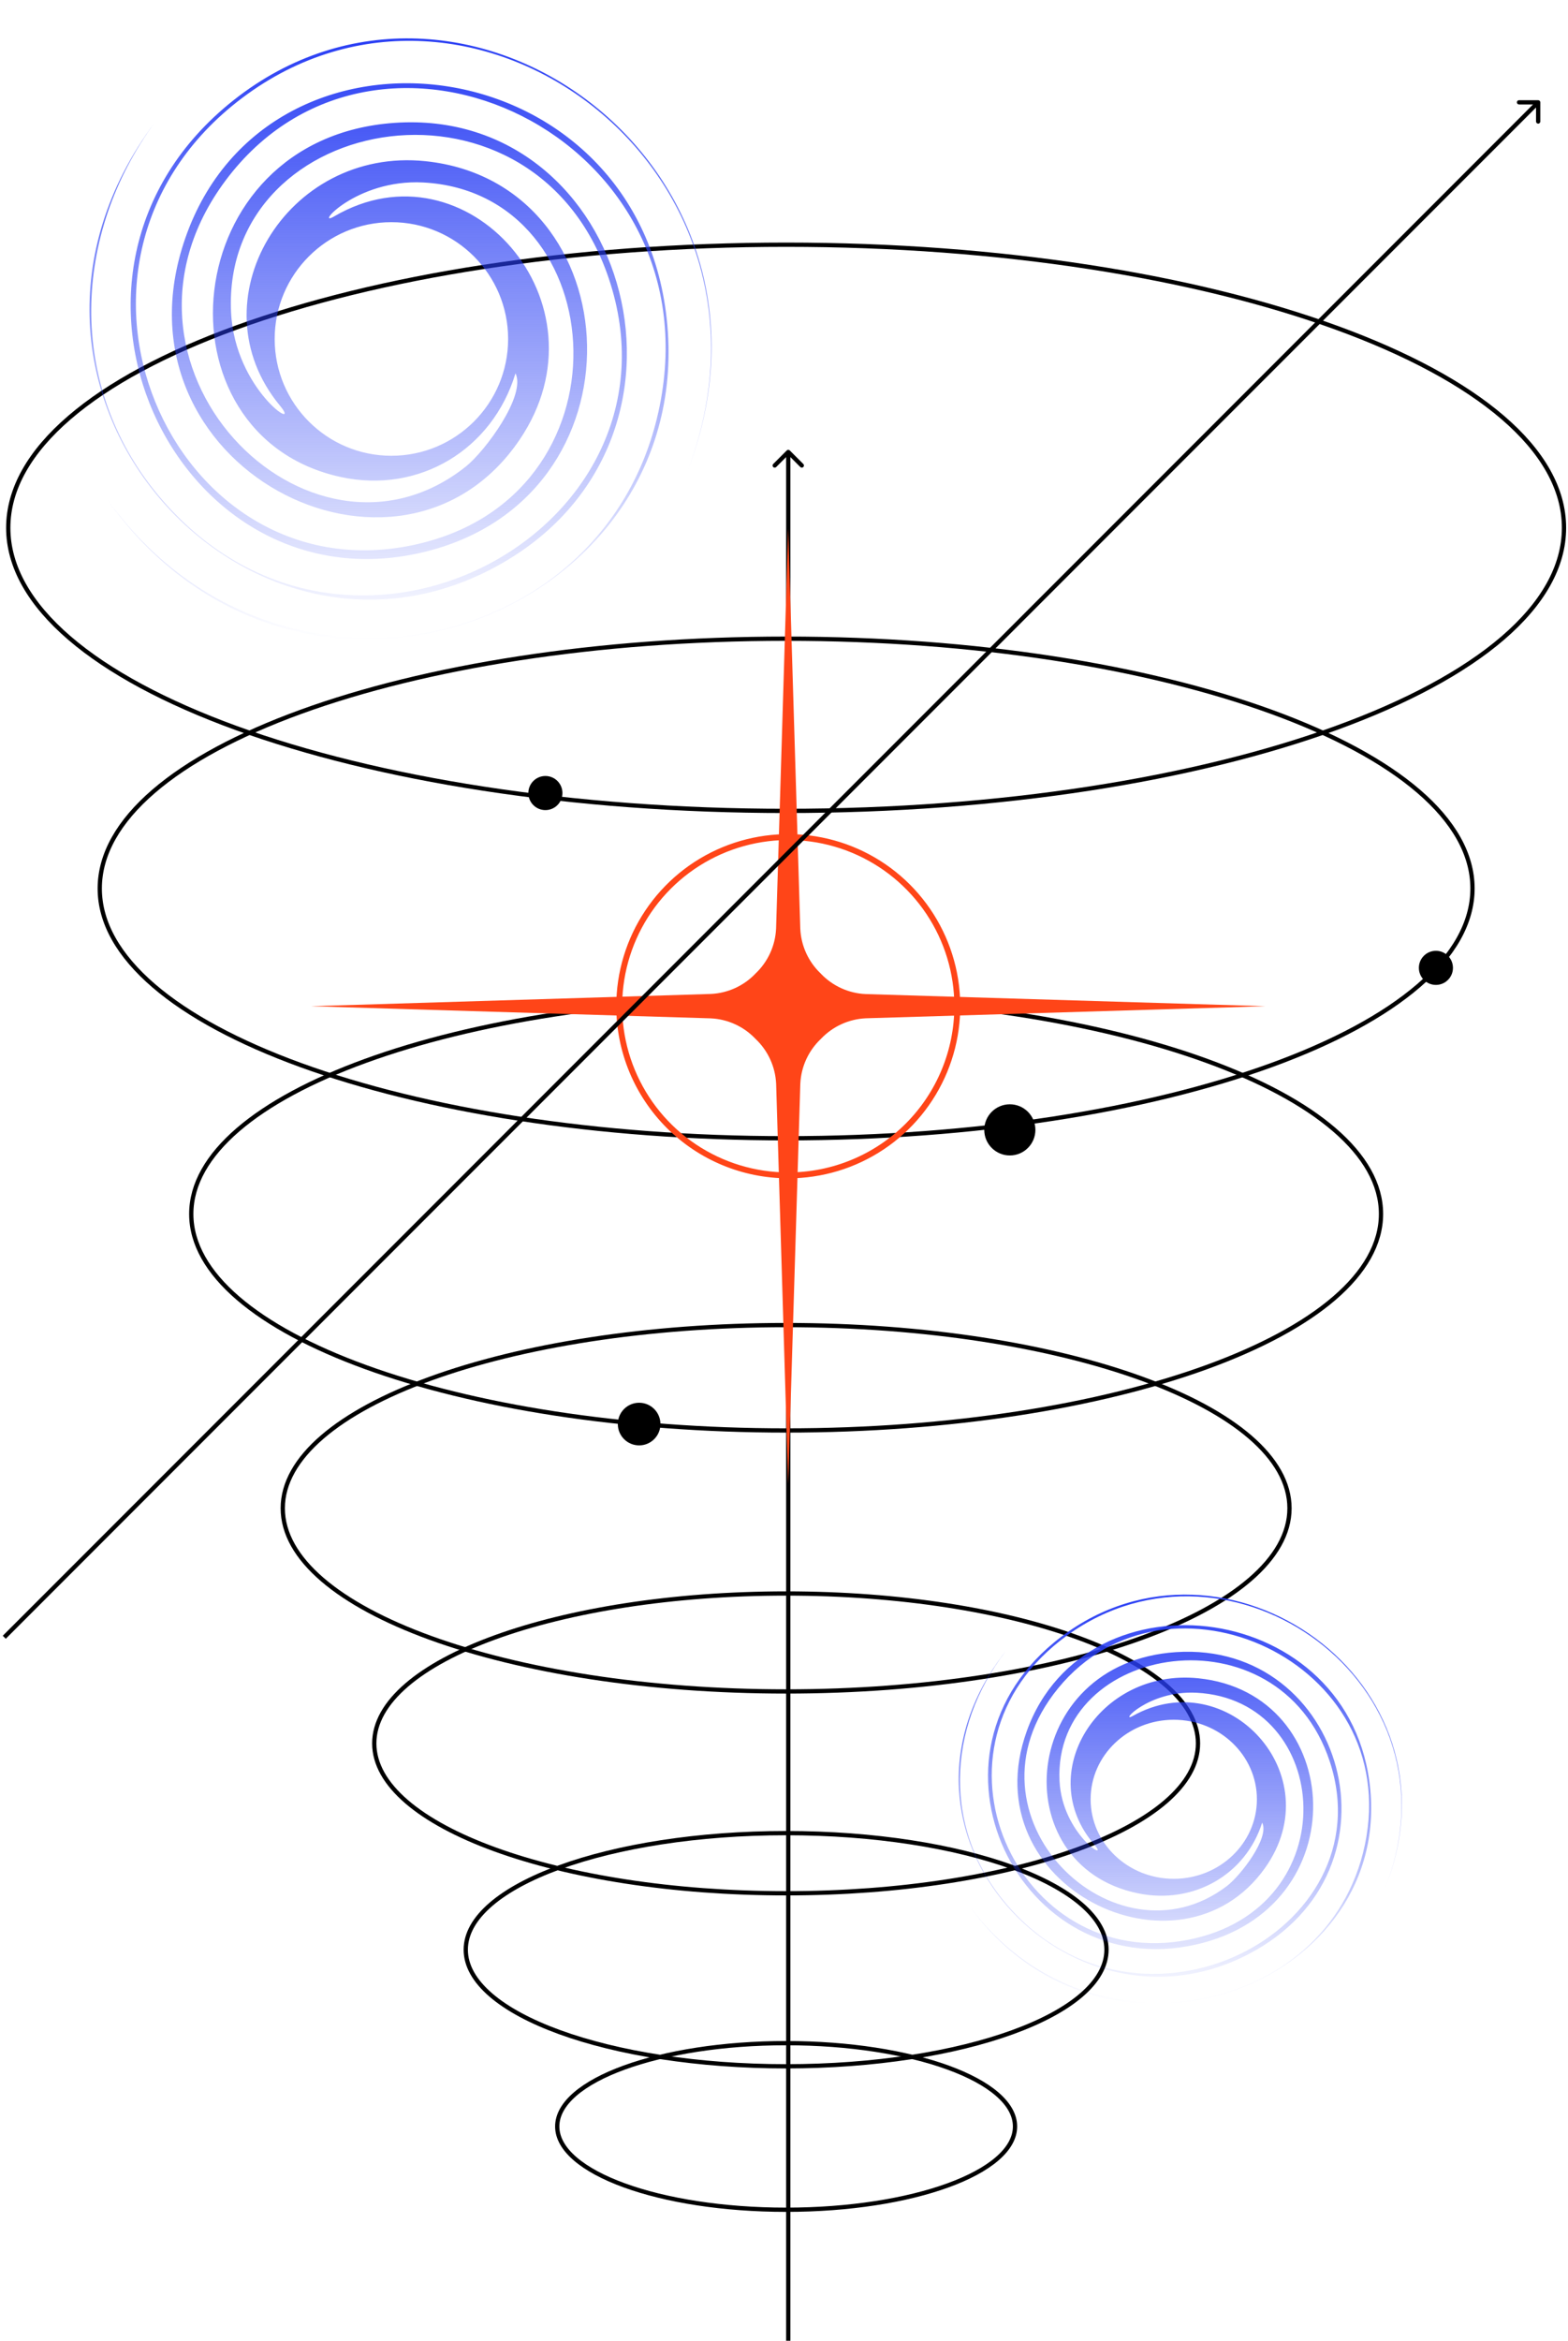 <svg width="368" height="549" viewBox="0 0 368 549" fill="none" xmlns="http://www.w3.org/2000/svg">
<path d="M184.499 518.274C214.167 518.274 238.218 509.526 238.218 498.736C238.218 487.945 214.167 479.198 184.499 479.198C154.832 479.198 130.781 487.945 130.781 498.736C130.781 509.526 154.832 518.274 184.499 518.274Z" stroke="black" stroke-miterlimit="10"/>
<path d="M184.5 484.629C226.025 484.629 259.687 472.386 259.687 457.284C259.687 442.181 226.025 429.939 184.5 429.939C142.975 429.939 109.312 442.181 109.312 457.284C109.312 472.386 142.975 484.629 184.5 484.629Z" stroke="black" stroke-miterlimit="10"/>
<path d="M184.5 444.051C237.885 444.051 281.162 428.311 281.162 408.893C281.162 389.476 237.885 373.736 184.5 373.736C131.115 373.736 87.838 389.476 87.838 408.893C87.838 428.311 131.115 444.051 184.5 444.051Z" stroke="black" stroke-miterlimit="10"/>
<path d="M184.5 396.711C249.746 396.711 302.637 377.475 302.637 353.746C302.637 330.017 249.746 310.781 184.5 310.781C119.255 310.781 66.363 330.017 66.363 353.746C66.363 377.475 119.255 396.711 184.5 396.711Z" stroke="black" stroke-miterlimit="10"/>
<path d="M184.501 335.501C261.606 335.501 324.113 312.767 324.113 284.723C324.113 256.679 261.606 233.945 184.501 233.945C107.395 233.945 44.889 256.679 44.889 284.723C44.889 312.767 107.395 335.501 184.501 335.501Z" stroke="black" stroke-miterlimit="10"/>
<path d="M184.499 266.969C273.465 266.969 345.586 240.74 345.586 208.384C345.586 176.029 273.465 149.799 184.499 149.799C95.533 149.799 23.412 176.029 23.412 208.384C23.412 240.74 95.533 266.969 184.499 266.969Z" stroke="black" stroke-miterlimit="10"/>
<path d="M184.499 190.19C285.325 190.19 367.061 160.463 367.061 123.792C367.061 87.121 285.325 57.394 184.499 57.394C83.673 57.394 1.938 87.121 1.938 123.792C1.938 160.463 83.673 190.19 184.499 190.19Z" stroke="black" stroke-miterlimit="10"/>
<path d="M185.354 105.646C185.158 105.451 184.842 105.451 184.646 105.646L181.464 108.828C181.269 109.024 181.269 109.34 181.464 109.536C181.66 109.731 181.976 109.731 182.172 109.536L185 106.707L187.828 109.536C188.024 109.731 188.34 109.731 188.536 109.536C188.731 109.34 188.731 109.024 188.536 108.828L185.354 105.646ZM185.5 549L185.5 106L184.5 106L184.5 549L185.5 549Z" fill="black"/>
<g clip-path="url(#clip0_228:910)">
<path d="M144.635 236C144.635 228.016 147.002 220.211 151.438 213.573C155.874 206.935 162.179 201.761 169.556 198.706C176.932 195.652 185.049 194.853 192.88 196.412C200.71 197.97 207.902 201.816 213.547 207.462C219.192 213.109 223.035 220.303 224.591 228.134C226.147 235.965 225.346 244.081 222.288 251.457C219.231 258.832 214.055 265.135 207.416 269.569C200.776 274.003 192.97 276.368 184.986 276.365C174.286 276.351 164.029 272.093 156.465 264.526C148.9 256.959 144.646 246.7 144.635 236ZM223.98 236C223.98 228.291 221.694 220.755 217.412 214.345C213.129 207.935 207.042 202.939 199.92 199.988C192.798 197.037 184.961 196.265 177.4 197.768C169.839 199.271 162.893 202.982 157.441 208.432C151.989 213.882 148.276 220.826 146.77 228.387C145.264 235.948 146.034 243.785 148.983 250.908C151.931 258.031 156.925 264.12 163.334 268.405C169.742 272.689 177.277 274.978 184.986 274.981C195.323 274.972 205.234 270.862 212.544 263.554C219.855 256.246 223.968 246.337 223.98 236Z" fill="url(#paint0_radial_228:910)"/>
<path d="M182.155 254.177L184.985 347.993L187.829 254.177C188.017 250.193 189.737 246.437 192.628 243.69C192.651 243.664 192.676 243.639 192.703 243.616C195.449 240.733 199.199 239.02 203.176 238.83L296.979 236L203.155 233.149C199.184 232.97 195.433 231.268 192.682 228.398L192.608 228.317C189.726 225.573 188.012 221.825 187.823 217.85L184.985 124L182.141 217.823C181.952 221.798 180.238 225.546 177.356 228.289L177.282 228.371C174.531 231.241 170.78 232.942 166.809 233.122L72.992 236L166.815 238.844C170.792 239.033 174.542 240.747 177.288 243.629L177.363 243.704C180.249 246.448 181.965 250.199 182.155 254.177Z" fill="url(#paint1_radial_228:910)"/>
<circle cx="150" cy="334" r="5" fill="black"/>
<circle cx="128" cy="186" r="4" fill="black"/>
<circle cx="237" cy="265" r="6" fill="black"/>
</g>
<circle cx="337" cy="227" r="4" fill="black"/>
<path d="M361.5 24C361.5 23.724 361.276 23.5 361 23.5L356.5 23.5C356.224 23.5 356 23.724 356 24C356 24.276 356.224 24.5 356.5 24.5L360.5 24.5L360.5 28.5C360.5 28.776 360.724 29 361 29C361.276 29 361.5 28.776 361.5 28.5L361.5 24ZM1.354 384.354L361.354 24.354L360.646 23.646L0.646 383.646L1.354 384.354Z" fill="black"/>
<g clip-path="url(#clip1_228:910)">
<path d="M54.814 23.507C3.655 63.979 41.101 143.04 98.98 129.601C152.613 117.145 148.489 42.957 99.923 37.814C67.112 34.356 45.463 70.742 65.737 95.184C71.003 101.55 55.089 91.569 54.225 73.179C52.025 25.751 126.445 12.98 143.263 66.498C161.69 125.126 80.551 168.664 36.975 115.97C15.718 90.27 16.935 54.986 36.425 28.579C-9.901 90.941 57.323 165.049 116.465 132.867C170.138 103.671 147.702 25.004 92.614 28.815C41.062 32.352 35.521 102.257 80 111.883C98.389 115.853 115.561 105.48 120.983 87.56C123.536 92.748 113.871 105.793 109.352 109.408C72.539 138.718 19.373 85.277 53.759 41.264C89.673 -4.67 167.59 31.834 154.82 95.216C142.757 155.033 62.742 170.294 24.921 116.778C69.499 180.334 162.636 144.849 156.628 76.355C150.891 10.692 63.032 -0.663 43.464 55.922C24.918 109.441 93.837 144.569 121.932 103.154C143.74 71.05 109.477 32.549 78.395 50.773C73.719 53.524 83.424 41.972 99.293 42.798C144.284 45.154 149.28 117.103 96.621 127.909C40.315 139.501 5.698 61.541 56.819 22.99C110.403 -17.396 188.149 39.742 161.468 110.189C188.831 38.623 108.531 -19.021 54.814 23.507ZM91.859 52.108C106.987 52.108 119.252 64.372 119.252 79.502C119.252 94.633 106.989 106.897 91.859 106.897C76.728 106.897 64.465 94.633 64.465 79.502C64.465 64.372 76.73 52.108 91.859 52.108Z" fill="url(#paint2_linear_228:910)"/>
</g>
<g clip-path="url(#clip2_228:910)">
<path d="M249.086 383.877C212.644 411.433 239.318 465.262 280.547 456.112C318.751 447.631 315.813 397.12 281.218 393.619C257.847 391.264 242.425 416.037 256.867 432.679C260.618 437.013 249.282 430.218 248.666 417.697C247.099 385.405 300.111 376.71 312.091 413.148C325.217 453.065 267.419 482.708 236.379 446.831C221.237 429.333 222.104 405.31 235.987 387.331C202.988 429.79 250.873 480.247 293.002 458.336C331.235 438.457 315.253 384.897 276.012 387.491C239.29 389.9 235.343 437.495 267.027 444.049C280.126 446.751 292.358 439.689 296.221 427.488C298.039 431.02 291.154 439.902 287.935 442.363C261.712 462.319 223.84 425.933 248.334 395.967C273.917 364.693 329.419 389.547 320.324 432.701C311.731 473.427 254.734 483.817 227.792 447.381C259.547 490.653 325.891 466.493 321.611 419.859C317.524 375.152 254.94 367.422 241.001 405.947C227.79 442.385 276.883 466.303 296.896 438.105C312.431 416.247 288.024 390.034 265.883 402.442C262.553 404.315 269.466 396.449 280.77 397.012C312.818 398.616 316.377 447.602 278.867 454.96C238.758 462.852 214.1 409.773 250.514 383.526C288.684 356.029 344.064 394.931 325.059 442.895C344.55 394.17 287.35 354.922 249.086 383.877ZM275.474 403.35C286.251 403.35 294.987 411.7 294.987 422.002C294.987 432.304 286.252 440.654 275.474 440.654C264.696 440.654 255.961 432.304 255.961 422.002C255.961 411.7 264.697 403.35 275.474 403.35Z" fill="url(#paint3_linear_228:910)"/>
</g>
<defs>
<radialGradient id="paint0_radial_228:910" cx="0" cy="0" r="1" gradientUnits="userSpaceOnUse" gradientTransform="translate(185 236) scale(40.365)">
<stop offset="0.16"/>
<stop offset="0.82" stop-color="#FF4518"/>
</radialGradient>
<radialGradient id="paint1_radial_228:910" cx="0" cy="0" r="1" gradientUnits="userSpaceOnUse" gradientTransform="translate(107591 57392.3) scale(36960 36961.1)">
<stop offset="0.16"/>
<stop offset="0.82" stop-color="#FF4518"/>
</radialGradient>
<linearGradient id="paint2_linear_228:910" x1="93.998" y1="9.001" x2="93.998" y2="149.998" gradientUnits="userSpaceOnUse">
<stop stop-color="#293EF4"/>
<stop offset="1" stop-color="#293EF4" stop-opacity="0"/>
</linearGradient>
<linearGradient id="paint3_linear_228:910" x1="276.998" y1="374.001" x2="276.998" y2="469.999" gradientUnits="userSpaceOnUse">
<stop stop-color="#293EF4"/>
<stop offset="1" stop-color="#293EF4" stop-opacity="0"/>
</linearGradient>
<clipPath id="clip0_228:910">
<rect width="224" height="224" fill="white" transform="translate(73 124)"/>
</clipPath>
<clipPath id="clip1_228:910">
<rect width="146" height="141" fill="white" transform="translate(21 9)"/>
</clipPath>
<clipPath id="clip2_228:910">
<rect width="104" height="96" fill="white" transform="translate(225 374)"/>
</clipPath>
</defs>
</svg>
